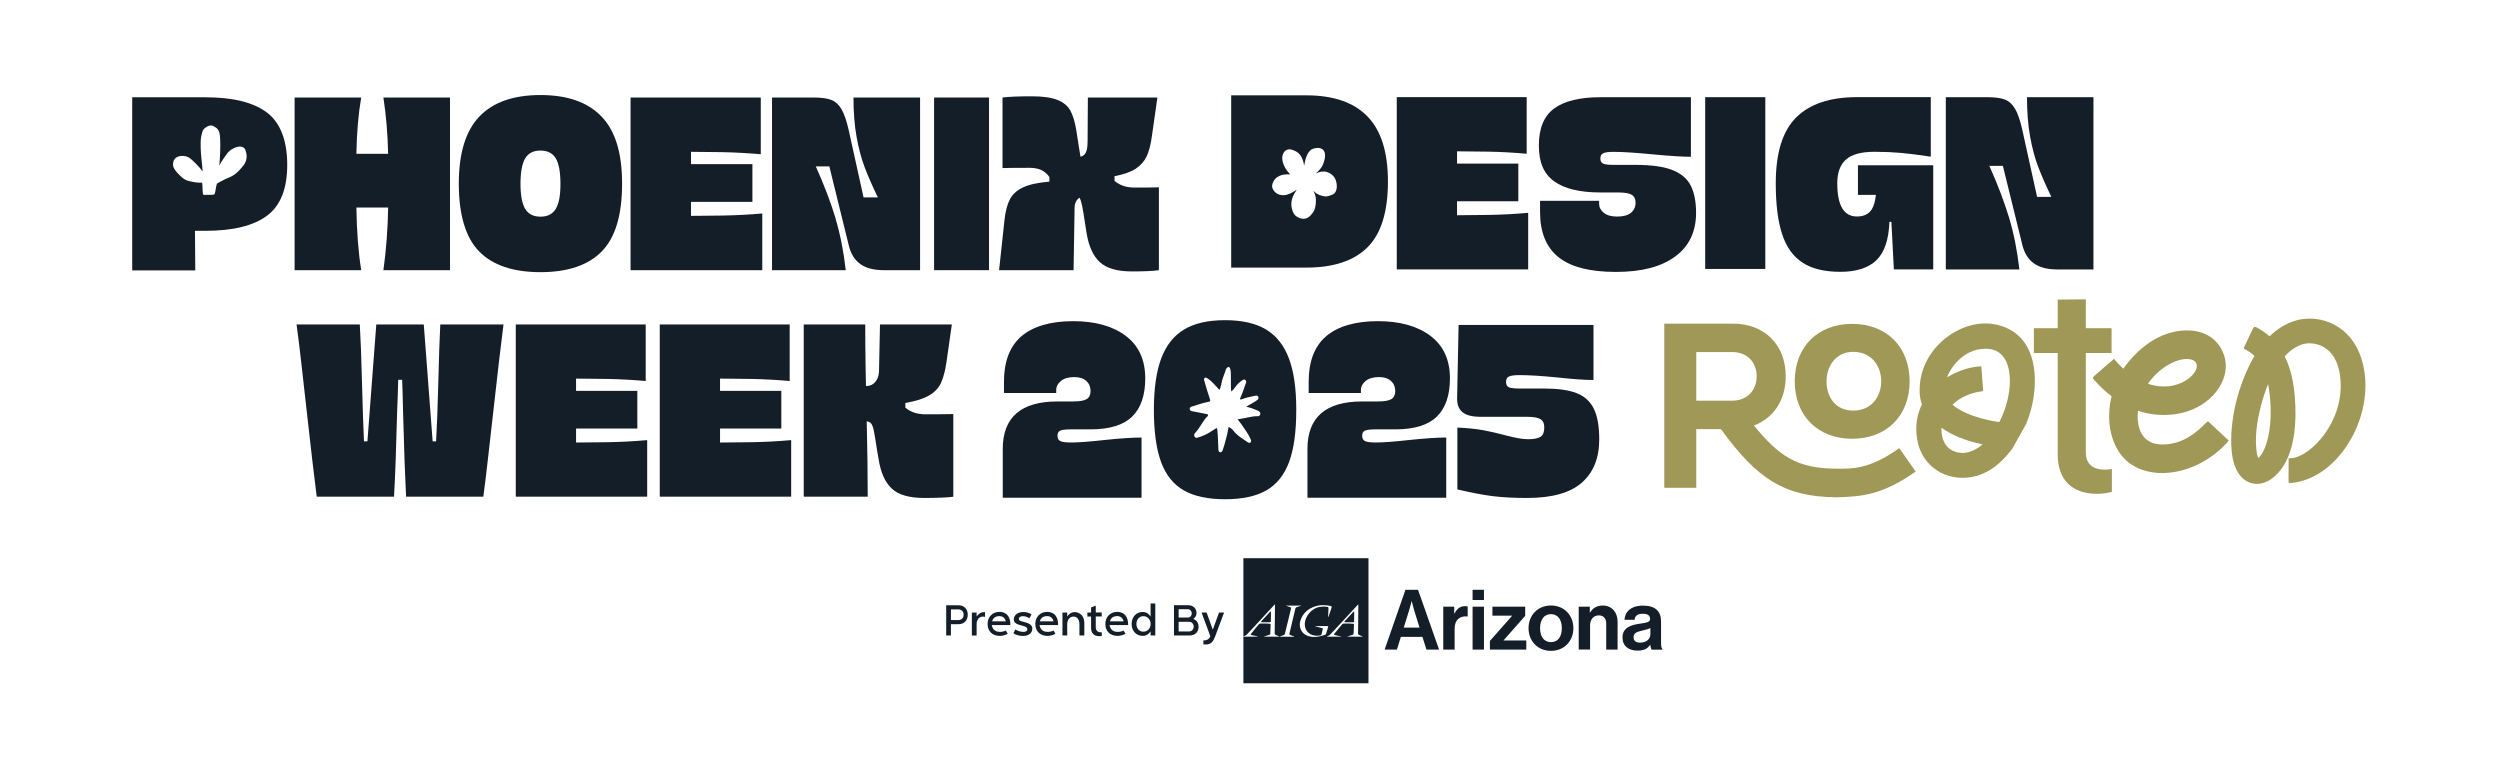<?xml version="1.0" encoding="UTF-8"?>
<svg id="Layer_1" data-name="Layer 1" xmlns="http://www.w3.org/2000/svg" viewBox="0 0 756 230.4">
  <defs>
    <style>
      .cls-1 {
        fill: #9f9857;
      }

      .cls-2 {
        fill: #141e29;
      }
    </style>
  </defs>
  <g>
    <path class="cls-1" d="M715.19,114.07c-1.16-13.13-10.21-18.36-18.12-17.66-4.93.44-8.37,3.1-10.55,5.09l-.21.22-.48-.44c-1.83-1.48-3.75-2.51-4.05-2.49-.23.02-.29.03-3.21,6.35l-.03.07v.08c.02.18.13.24.39.37.46.24,1.7.87,2.7,1.9l.09.1c-4.96,8.58-7.65,19.79-6.87,28.62.32,3.66,1.37,6.39,3.1,8.12,1.26,1.26,2.88,1.93,4.61,1.93.2,0,.4,0,.6-.03,2.18-.19,5.36-1.88,7.72-6.02,2.75-4.84,3.8-11.99,3.04-20.68-.61-6.92-2.35-10.43-2.92-11.58-.04-.07-.07-.15-.1-.21.48-.65,3.27-3.66,6.89-3.98.91-.08,8.96-.46,9.95,10.82,1.15,12.96-9.02,23.41-14.75,23.91,0,0-.02,0-.05,0-.05-.01-.13-.03-.24-.02l-.62.06-.03,7.09c.01.16.12.34.39.37.11,0,.24,0,.46-.02,6.19-.55,12.24-4.54,16.59-10.96,4.25-6.27,6.33-13.93,5.71-21.02ZM683.01,138.45s-.07.06-.09.09c-.46-.97-.57-2.16-.63-2.89-.71-7.99,2.5-16.94,3.58-19.47.17.85.43,2.31.6,4.17.83,9.41-1.21,15.98-3.45,18.1Z"/>
    <path class="cls-1" d="M612.72,128.18c.02-.07.05-.13.08-.21.63-1.62,2.54-6.56,2.54-12.67,0-16.64-12.34-17.49-14.81-17.49-4.91,0-9.93,2.12-13.77,5.83-4.04,3.89-6.26,8.96-6.26,14.27v.25c0,.99.07,2.23.59,3.85l.13.24c-.51,1.03-1.74,3.68-1.74,7.43,0,4.51,1.49,8.33,4.31,11.03,2.54,2.44,5.98,3.78,9.68,3.78,5.7,0,10.78-3,15.1-8.9M590.77,122.63c-.17-.11-.27-.19-.32-.23.6-.7,3.61-3.38,8.7-4.04.29,0,.54-.05.54-.5,0-.13-.09-1.23-.23-3.01-.12-1.5-.25-3.21-.28-3.75l-.02-.3h-.3c-3.19.16-6.6,1.26-10.12,3.31.84-2.14,4.45-8.66,11.78-8.66,6.56,0,7.27,6.77,7.27,9.69,0,3.88-1.11,8.38-2.96,12.02-.1.2-.18.36-.24.46-1.25-.11-9.43-1.41-13.83-4.97ZM593.52,136.96h-.13c-1.05,0-6.31-.35-6.31-7.33,0-.11,0-.21,0-.29,3.05,2.19,7.05,3.85,11.91,4.92.2.04.39.08.55.12-.91.8-3.35,2.59-6.02,2.59Z"/>
    <path class="cls-1" d="M667.69,127.48c-.21,0-.37.16-.95.74-1.69,1.69-6.19,6.19-12.66,6.19h-.38c-2.18,0-7.27-.84-7.27-8.6,0-.59.06-1.25.11-1.6.09.03.18.06.28.09,1.1.35,3.68,1.18,7.45,1.18,6.96,0,11.4-2.66,13.9-4.89,3.08-2.75,4.92-6.43,4.92-9.86,0-4.34-3.11-10.81-11.7-10.81-10.48,0-17.33,8.72-19.29,11.58-.49-.43-1.71-1.64-2.62-2.75l-.21-.26-.24.24c-.14.14-1.49,1.29-2.8,2.41q-3.4,2.91-3.4,3.09c0,.3,1.82,2.14,2.19,2.51,1.6,1.6,2.61,2.37,3.16,2.79.16.12.3.23.37.3-.02.08-.05.22-.08.36-.2.84-.67,2.8-.67,5.69v.25c0,1.41.19,5.08,1.94,8.69,2.37,4.89,6.56,7.63,12.44,8.16.29.07.73.07,1.39.07,12.54,0,20.15-9.5,20.22-9.6l.17-.22-6.15-5.75h-.12ZM649.56,116.05l.11-.18c2.95-4.24,7.85-7.31,11.65-7.31,2.79,0,3,1.62,3,2.11,0,2.12-3.21,5.48-8.46,6.13-.36.06-1.19.06-1.8.06-1.87,0-3.7-.52-4.51-.8Z"/>
    <path class="cls-1" d="M636.47,142.03c-2.13,0-5.72-.67-5.72-5.2v-30.08h7.79v-7.51h-7.79v-8.72l-8.5.08v8.64h-7.21v7.51h7.21v30.65c0,7.69,4.26,11.93,11.98,11.93,1.37,0,2.77-.18,4.17-.53l.23-.06v-6.94l-.36.07c-.55.1-1.16.15-1.81.15Z"/>
    <path class="cls-1" d="M560.1,132.68c10.44,0,17.37-7,17.37-17.37s-6.94-17.37-17.37-17.37-17.37,6.94-17.37,17.37,7,17.37,17.37,17.37ZM560.42,106.4c5.66,0,8.46,4.45,8.46,8.91s-2.8,8.85-8.46,8.85-8.08-4.45-8.08-8.85,2.67-8.91,8.08-8.91Z"/>
    <path class="cls-1" d="M555.46,141.72c-12.15,0-17.56-3.88-25.07-13.05,5.92-2.23,9.61-7.64,9.61-14.89,0-9.55-6.43-15.91-15.97-15.91h-20.75v49.64h9.67v-17.75h7.45c10.95,15.08,19.15,20.43,34.74,20.62,7.64-.13,14.24-.73,24.16-7.79l-4.96-7.06c-9.16,6.49-14.3,6.2-18.88,6.2ZM523.83,121.16h-10.88v-14.7h10.88c4.39,0,7.38,2.93,7.38,7.32s-2.99,7.38-7.38,7.38Z"/>
  </g>
  <g>
    <g>
      <path class="cls-2" d="M107.77,62.76h9.61c-.12,6.55-.59,12.87-1.44,18.94h20.14V29.49h-20.14c.84,5.44,1.3,11.11,1.43,17.01h-9.6c.12-6.48.61-12.16,1.46-17.01h-20.14v52.21h20.14c-.86-5.39-1.35-11.71-1.46-18.94Z"/>
      <path class="cls-2" d="M208.95,81.7h21.56v-17.15c-3.93.35-7.87.56-11.82.63-2.76.05-6.01.08-9.73.1v-4.24h18.57v-11.41h-18.57v-3.72c3.62.02,6.79.05,9.47.1,3.88.08,7.76.29,11.63.63v-17.15h-39.38v52.21h18.27Z"/>
      <path class="cls-2" d="M252.66,65.97c-1.44-4.77-3.43-10-5.97-15.66h4.1l5.89,23.94c.6,2.49,1.75,4.35,3.47,5.59,1.71,1.24,4.09,1.86,7.12,1.86h10.96V29.49h-20.14c0,4.43.31,8.38.93,11.86.62,3.48,1.44,6.56,2.46,9.25,1.02,2.68,2.35,5.72,3.99,9.1h-4.33l-4.48-20.29c-.65-2.88-1.38-5.02-2.2-6.41-.82-1.39-1.85-2.32-3.1-2.8-1.24-.47-3.01-.71-5.3-.71h-12.6v52.21h22.3c-.65-5.72-1.69-10.96-3.13-15.74Z"/>
      <path class="cls-2" d="M309.35,56.68c-1.84.87-3.16,2.06-3.95,3.58-.8,1.52-1.34,3.59-1.64,6.23l-1.64,15.22h22.53l.3-18.72c0-1.49.5-2.56,1.49-3.21.3.5.56,1.28.78,2.35.22,1.07.56,3.12,1.01,6.15l.37,2.31c.65,3.93,1.98,6.82,3.99,8.69,2.01,1.86,5.26,2.8,9.73,2.8,3.53,0,6.24-.12,8.13-.37v-25.06c-1.89.05-4.35.07-7.38.07-2.44,0-4.45-.67-6.04-2.01v-1.42c2.78-.55,4.92-1.3,6.41-2.27,1.49-.97,2.6-2.23,3.32-3.77.72-1.54,1.26-3.63,1.6-6.27l1.64-11.49h-21.03l-.08,13.13c0,1.59-.17,2.75-.52,3.47-.35.72-.9,1.16-1.64,1.3l-1.27-8.06c-.4-2.49-1-4.45-1.79-5.89-.8-1.44-2.11-2.52-3.95-3.24-1.84-.72-4.4-1.08-7.68-1.08-4.03,0-6.99.12-8.88.37v21.33c1.89-.05,4.6-.07,8.13-.07,1.39,0,2.56.21,3.51.63.94.42,1.79,1.13,2.54,2.12v1.42c-3.48.3-6.14.88-7.98,1.75Z"/>
      <rect class="cls-2" x="282.47" y="29.49" width="16.61" height="52.21"/>
      <path class="cls-2" d="M163.44,82.3c8.25,0,14.43-2.09,18.53-6.27,4.1-4.18,6.15-10.99,6.15-20.44s-2.08-16.04-6.23-20.36c-4.15-4.33-10.31-6.49-18.46-6.49s-14.31,2.16-18.46,6.49c-4.15,4.33-6.23,11.11-6.23,20.36s2.05,16.26,6.15,20.44c4.1,4.18,10.28,6.27,18.53,6.27ZM158.82,47.88c.94-1.57,2.49-2.35,4.62-2.35s3.68.78,4.62,2.35c.94,1.57,1.42,4.14,1.42,7.72s-.47,6-1.42,7.57c-.94,1.57-2.49,2.35-4.62,2.35s-3.68-.78-4.62-2.35c-.94-1.57-1.42-4.09-1.42-7.57s.47-6.15,1.42-7.72Z"/>
      <path class="cls-2" d="M132.54,115.75c-.2,7.84-.42,13.74-.67,17.71h-1.04l-2.68-35.35h-14.36l-2.68,35.35h-1.04c-.2-3.97-.4-9.87-.6-17.71-.2-7.84-.42-13.72-.67-17.64h-19.12c.5,3.67,1.01,7.84,1.53,12.5.52,4.66,1.03,9.18,1.52,13.54,1.24,11.21,2.26,19.89,3.05,26.04h23.37c.35-5.85.67-14.68.97-26.49.1-1.93.2-4.89.3-8.85h1.19c.1,2.43.2,5.98.3,10.64.3,11.01.6,19.25.89,24.71h23.36c.5-3.72,1-7.9,1.52-12.54.52-4.64,1.03-9.14,1.53-13.51,1.29-11.61,2.31-20.29,3.05-26.04h-19.12c-.2,3.92-.4,9.8-.6,17.64Z"/>
      <path class="cls-2" d="M174.2,133.82v-4.23h18.53v-11.39h-18.53v-3.71c3.6.02,6.77.05,9.45.1,3.87.07,7.74.29,11.61.63v-17.11h-39.29v52.09h39.74v-17.11c-3.92.35-7.85.56-11.79.63-2.75.05-6.01.08-9.71.1Z"/>
      <path class="cls-2" d="M217.74,133.82v-4.23h18.53v-11.39h-18.53v-3.71c3.6.02,6.77.05,9.45.1,3.87.07,7.74.29,11.61.63v-17.11h-39.29v52.09h39.74v-17.11c-3.92.35-7.85.56-11.79.63-2.75.05-6.01.08-9.71.1Z"/>
      <path class="cls-2" d="M273.78,123.27v-1.41c3.12-.54,5.52-1.3,7.18-2.27,1.66-.97,2.85-2.22,3.57-3.76.72-1.54,1.28-3.62,1.67-6.25l1.64-11.46h-21.73l-.3,14.21c-.05,1.29-.42,2.34-1.12,3.16-.69.82-1.56,1.23-2.6,1.23h-.22c-.04-1.87-.08-3.75-.11-5.62-.07-4.34-.11-8.67-.11-12.99h-18.6v52.09h19.35c0-6.8-.1-14.42-.3-22.78.51.07.94.22,1.23.53.37.4.67,1.12.89,2.16.22,1.04.56,3.05,1,6.03l.52,2.98c.64,3.92,1.97,6.81,3.98,8.67,2.01,1.86,5.25,2.79,9.71,2.79,4.02,0,6.97-.12,8.85-.37v-25c-1.89.05-4.71.07-8.48.07-2.43,0-4.44-.67-6.03-2.01Z"/>
      <path class="cls-2" d="M382.87,99.65c-3.12-1.88-7.26-2.83-12.41-2.83s-9.29.94-12.41,2.83c-3.12,1.88-5.42,4.8-6.9,8.75-1.48,3.95-2.22,9.14-2.22,15.57s.73,11.84,2.18,15.76c1.45,3.92,3.74,6.78,6.87,8.56,3.12,1.79,7.28,2.68,12.48,2.68s9.36-.89,12.48-2.68c3.12-1.78,5.41-4.64,6.87-8.56s2.18-9.17,2.18-15.76-.74-11.63-2.22-15.57c-1.48-3.95-3.78-6.86-6.9-8.75ZM381.12,125.22c-.09.46-.41.65-.79.64-1.78-.05-3.47.58-5.22.8-.26.03-.51.08-.88.14.99,1.14,1.75,2.36,2.56,3.52.57.81,1.04,1.68,1.45,2.59.13.29.19.61-.07.86-.25.23-.52.19-.78.01-1.59-1.1-3.3-2.01-4.53-3.69-.27-.37-.71-.6-1.08-.87-.29-.21-.31.1-.34.28-.23,1.75-.76,3.41-1.21,5.1-.14.5-.3.99-.48,1.47-.15.4-.39.79-.82.69-.44-.1-.47-.56-.5-1.01-.1-1.86-.11-3.73-.29-5.59-.08-.82-.08-.83-.74-.42-1.26.79-2.49,1.65-3.88,2.14-.5.17-.99.36-1.49.49-.32.09-.64,0-.82-.36-.17-.36-.11-.75.12-.99,1.36-1.42,2.19-3.33,3.48-4.81.19-.22.61-.4.48-.76-.11-.29-.52-.26-.8-.32-1.33-.28-2.66-.54-4-.78-.39-.07-.7-.23-.72-.71-.03-.49.34-.6.66-.7,1.59-.48,3.15-1.09,4.79-1.38.85-.15.86-.23.57-1.12-.49-1.54-1-3.07-1.42-4.63-.03-.1-.07-.19-.09-.3-.08-.39-.39-.82-.02-1.17.38-.36.73,0,1.06.21,1.08.68,1.88,1.74,2.8,2.65.22.22.37.53.71.67.34-.86.49-1.78.7-2.68.28-1.2.85-2.27,1.17-3.46.05-.17.18-.32.29-.45.39-.47.83-.38,1.02.23.16.5.2,1.02.2,1.55,0,1.43,0,2.86.02,4.28,0,.33.06.66.1,1.08.61-.51,1.02-1.13,1.46-1.7.57-.74,1.23-1.31,1.98-1.78.29-.18.55-.28.82-.04.27.26.33.64.18.98-.39.86-.61,1.8-.96,2.68-.22.57-.47,1.14-.7,1.71-.06.15-.19.33-.08.46.12.15.32.06.47,0,1.24-.46,2.51-.74,3.78-1,.2-.04.4-.06.61-.08.28-.02.53.06.64.38.11.35.02.67-.27.88-.39.28-.77.58-1.19.8-.71.38-1.41.8-2.23,1.27,1.24.28,2.32.67,3.38,1.14.14.06.27.13.41.21.32.19.56.44.48.89Z"/>
      <path class="cls-2" d="M476.7,118.85c-2.39-.91-5.63-1.36-9.71-1.36h-7.48c-1.56,0-2.63-.12-3.21-.37-.58-.25-.87-.79-.87-1.62s.3-1.39.91-1.66c.6-.27,1.66-.41,3.17-.41,2.97,0,6.87.25,11.71.74,4.53.49,8.08.74,10.65.74v-16.65h-40.79l-.45,22.03c-.05,1.97.49,3.42,1.62,4.35,1.13.93,2.96,1.4,5.48,1.4h13.9c2.01,0,3.41.23,4.19.7.78.47,1.17,1.32,1.17,2.54,0,1.38-.38,2.31-1.13,2.8-.75.49-2.01.74-3.78.74-.96,0-1.99-.11-3.1-.33-1.11-.22-2.24-.48-3.4-.77-2.57-.69-4.91-1.23-7.02-1.62-2.11-.39-4.73-.66-7.85-.81v18.71c4.18.98,7.73,1.66,10.65,2.03,2.92.37,6.39.55,10.42.55,7.55,0,13.08-1.55,16.58-4.64,3.5-3.09,5.25-7.44,5.25-13.04,0-4.03-.55-7.15-1.66-9.36-1.11-2.21-2.86-3.77-5.25-4.68Z"/>
      <path class="cls-2" d="M320.63,130.22c.58-.25,1.64-.38,3.2-.38h5.94c5.77,0,9.97-1.29,12.6-3.87,2.63-2.58,3.95-6.43,3.95-11.55,0-5.62-1.97-9.9-5.9-12.86-3.94-2.96-9.24-4.44-15.91-4.44s-12.07,1.52-15.61,4.55c-3.54,3.03-5.3,7.63-5.3,13.8v3.38h15.8v-.9c0-1.05.48-1.97,1.43-2.75.95-.78,2.31-1.17,4.06-1.17,1.55,0,2.76.39,3.61,1.17.85.78,1.28,1.79,1.28,3.05,0,1.15-.39,1.97-1.17,2.44-.78.48-2.17.71-4.17.71h-4.66c-11.03,0-16.55,4.79-16.55,14.37v14.74h41.97v-18.2c-2.76,0-6.49.25-11.21.75-4.51.5-7.9.75-10.15.75-1.5,0-2.56-.14-3.16-.41-.6-.27-.9-.81-.9-1.62s.29-1.33.86-1.58Z"/>
      <path class="cls-2" d="M412.77,130.22c.58-.25,1.64-.38,3.2-.38h5.94c5.77,0,9.97-1.29,12.6-3.87,2.63-2.58,3.95-6.43,3.95-11.55,0-5.62-1.97-9.9-5.9-12.86-3.94-2.96-9.24-4.44-15.91-4.44s-12.07,1.52-15.61,4.55c-3.54,3.03-5.3,7.63-5.3,13.8v3.38h15.8v-.9c0-1.05.48-1.97,1.43-2.75.95-.78,2.31-1.17,4.06-1.17,1.55,0,2.76.39,3.61,1.17.85.78,1.28,1.79,1.28,3.05,0,1.15-.39,1.97-1.17,2.44-.78.48-2.17.71-4.17.71h-4.66c-11.03,0-16.55,4.79-16.55,14.37v14.74h41.97v-18.2c-2.76,0-6.49.25-11.21.75-4.51.5-7.9.75-10.15.75-1.5,0-2.56-.14-3.16-.41-.6-.27-.9-.81-.9-1.62s.29-1.33.87-1.58Z"/>
      <path class="cls-2" d="M462.11,64.36c-3.92.35-7.85.56-11.79.63-2.75.05-6.01.08-9.71.1v-4.23h18.53v-11.39h-18.53v-3.71c3.6.02,6.77.05,9.45.1,3.87.07,7.74.29,11.61.63v-17.11h-39.29v52.09h39.74v-17.11Z"/>
      <path class="cls-2" d="M505.64,51.38c-2.65-1.02-6.34-1.52-11.05-1.52h-6.62c-1.54,0-2.59-.12-3.16-.37-.57-.25-.86-.77-.86-1.56s.3-1.33.89-1.6c.6-.27,1.64-.41,3.13-.41,2.63,0,6.52.25,11.68.74,5.16.5,9.05.75,11.68.75v-18.01h-27.38c-6.2,0-10.85,1.13-13.95,3.39-3.1,2.26-4.65,5.99-4.65,11.2s1.55,8.63,4.65,10.86c3.1,2.23,7.75,3.35,13.95,3.35h5.36c1.98,0,3.36.24,4.13.71.77.47,1.15,1.28,1.15,2.42,0,1.24-.46,2.25-1.38,3.01-.92.77-2.32,1.15-4.21,1.15-1.74,0-3.08-.38-4.02-1.15-.94-.77-1.41-1.67-1.41-2.72v-.89h-17.86v3.35c0,6.15,1.86,10.72,5.58,13.69,3.72,2.98,9.5,4.46,17.34,4.46s13.72-1.55,17.93-4.65c4.22-3.1,6.33-7.5,6.33-13.21,0-3.42-.55-6.19-1.64-8.3-1.09-2.11-2.96-3.67-5.62-4.69Z"/>
      <path class="cls-2" d="M561.84,58.93h5.43c-.2,1.87-.6,3.34-1.23,4.35-.92,1.46-2.42,2.19-4.5,2.19-3.97,0-5.95-3.35-5.95-10.05,0-3.22.88-5.62,2.64-7.18,1.76-1.56,4.63-2.34,8.6-2.34,2.83,0,5.48.11,7.96.33,2.48.22,5.51.61,9.08,1.15v-18.01h-22.25c-8.19,0-14.34,2.05-18.45,6.14-4.12,4.09-6.18,10.73-6.18,19.91,0,6.35.64,11.49,1.93,15.4,1.29,3.92,3.36,6.8,6.21,8.63,2.85,1.84,6.66,2.75,11.42,2.75s8.49-1.18,10.9-3.53c2.41-2.36,3.71-6.21,3.91-11.57h.6l.74,14.36h11.91v-31.48h-22.77v8.93Z"/>
      <path class="cls-2" d="M612.96,29.39c0,4.42.31,8.36.93,11.83.62,3.47,1.44,6.55,2.46,9.23,1.02,2.68,2.34,5.7,3.98,9.08h-4.32l-4.46-20.24c-.65-2.88-1.38-5.01-2.2-6.4-.82-1.39-1.85-2.32-3.09-2.79-1.24-.47-3-.71-5.28-.71h-12.57v52.09h22.25c-.65-5.7-1.69-10.94-3.13-15.7-1.44-4.76-3.42-9.97-5.95-15.63h4.09l5.88,23.89c.6,2.48,1.75,4.34,3.46,5.58,1.71,1.24,4.08,1.86,7.11,1.86h10.94V29.39h-20.09Z"/>
      <rect class="cls-2" x="515.65" y="29.39" width="18.18" height="51.94"/>
      <path class="cls-2" d="M419.71,54.87c0-8.88-2.07-15.44-6.21-19.68-4.14-4.24-10.28-6.36-18.42-6.36h-22.77v52.09h22.77c8.19,0,14.34-2.05,18.45-6.14,4.12-4.09,6.18-10.73,6.18-19.91ZM399.99,45.2c1.24,1.11.6,3.13.11,4.48-.44,1.13-1.35,1.96-2.19,2.79.96-.5,2.08-.76,3.15-.51,1.34.35,2.55,1.35,2.93,2.71.35,1.09.41,2.32-.14,3.36-.38.79-1.31.98-2.07,1.23-.81.28-1.5.12-2.29-.14-1.06-.26-1.53-.71-2.32-1.4.77,1.47.86,2.35.71,3.98-.1.83-.27,1.68-.72,2.39-.47.66-.99,1.35-1.71,1.75-.01,0-.02.01-.03.02-1.2.63-2.69.19-3.68-.66-.76-.71-1.05-1.84-1.21-2.83-.19-1.96.56-3.41,1.61-4.98-1.22.73-2.49,1.58-3.95,1.65-.94.03-1.92-.26-2.6-.93-.45-.49-.87-1.08-.91-1.76.05-1.08.64-2.16,1.55-2.77,1.13-.78,2.58-.95,3.92-.83-1.22-1.26-2.24-2.93-2.4-4.7-.11-1.62.97-3.3,2.76-2.81.74.22,1.5.52,2.1,1.03,1.08,1.02,1.58,2.41,1.76,3.85.28-1.64.86-4.42,2.57-5.08.96-.37,2.21-.52,3.06.18Z"/>
    </g>
    <path class="cls-2" d="M80.76,34.06c-4.06-3.09-10.28-4.64-18.65-4.64h-22.13v52.34h19.07c0-3.75-.03-7.74-.09-11.96h3.15c8.32,0,14.53-1.52,18.62-4.56,4.09-3.04,6.13-8.17,6.13-15.4s-2.03-12.68-6.09-15.78ZM74.17,49.15c-.24.54-.56.92-1.2,1.67-.4.48-.85.97-1.5,1.52-.73.61-1.56,1.11-2.45,1.44-.66.25-.71.32-1.42.66-.87.43-1.56.82-2,1.08-.12.41-.2.75-.25.98-.11.57-.11.84-.24,1.37-.07.28-.12.58-.24.85-.15.14-.39.14-.58.17-.47.05-.95.02-1.42.01-.32,0-.64.04-.97.04,0,0-.01,0-.02,0-.24,0-.5,0-.5-.31-.05-.33-.08-.67-.11-1-.05-.79-.02-1.59-.13-2.38-1.5.02-2.7-.19-3.52-.39-.62-.15-1.09-.24-1.65-.55-.92-.52-1.65-1.31-2.37-2.07-.65-.78-1.4-1.66-1.27-2.74.03-.22.05-.87.5-1.43.86-1.07,2.59-1.06,3.7-.7.9.29,1.52.97,2.82,2.24.71.69,1.34,1.45,1.94,2.24-.16-2.34-.54-4.67-.6-7.02-.02-1.16-.06-2.34.14-3.49.19-.82.3-1.74.88-2.39.7-.67,1.9-1.34,2.84-.82.53.29,1.09.63,1.44,1.14.5.85.54,1.87.59,2.84.11,2.67-.04,5.35-.25,8.02.36-.82.86-1.57,1.36-2.31.88-1.28,1.31-1.93,2.1-2.48,1.01-.7,2.88-1.48,3.92-.68.44.34.57.84.73,1.46.39,1.5-.13,2.75-.26,3.03Z"/>
  </g>
  <g>
    <g>
      <g>
        <path class="cls-2" d="M376,168.79v37.83h37.83v-37.83s-37.83,0-37.83,0ZM386.82,192.53h-4.6s-.07-.01-.02-.03c.05-.03,1.54-.51,1.65-.54.23-.08.29-.13.29-.48,0-.34.1-2.34.1-2.46,0-.13.03-.37-.29-.4-.15-.01-.66-.06-1.18-.07-.63-.02-1.29,0-1.4,0-.35,0-.44.02-.64.18-.16.12-2.37,2.85-2.45,2.98-.09.13-.07.26.16.33.24.07,1.64.36,1.96.43.05,0,.03.06-.03.06h-4.33s-.03,0-.05,0v-.07s.04-.01.04-.02c.03-.01.61-.21.91-.44.15-.09,8.36-9.05,8.5-9.18.04-.04.09-.03.11,0,.04.07-.09,8.57-.09,8.71,0,.15.03.33.26.44.22.1,1.04.46,1.14.5.04.02.02.06-.05.06ZM392.08,183.62c-.23.1-.3.22-.36.4-.04.14-1.78,7.46-1.8,7.59-.04.17-.04.31.15.38.2.08,1.19.43,1.27.47.08.03.06.08-.03.08h-4.26c-.08,0-.12-.02-.04-.06.09-.04,1.03-.38,1.11-.41.1-.04.35-.13.41-.34.04-.16,1.83-7.52,1.87-7.66.04-.18.02-.36-.19-.44-.11-.04-1.21-.41-1.24-.43-.06-.02-.06-.06,0-.06h4.47c.05,0,.09.03.03.05-.07.02-.8.23-.88.26-.09.03-.35.11-.49.18ZM400.71,191.95c-.13.05-1.62.62-3.06.66-3.71.1-5.07-2.49-4.43-4.85.33-1.24,1.14-2.41,2.17-3.22.59-.46,2.35-1.55,4.64-1.55.43,0,1.54.06,2.35.26.4.1.34.32.29.49-.02.08-.9,2.7-.92,2.76-.04.1-.12.1-.12,0,0-.06.11-2.38.1-2.48,0-.24,0-.4-.28-.48-.38-.13-2.2-.28-3.55.34-2.25,1.05-3.57,3.48-3.3,5.41.22,1.59,1.49,2.9,3.5,2.95.63.02,1.1-.08,1.23-.12.2-.06.23-.12.28-.23.04-.12.38-1.54.39-1.6.02-.06.1-.27-.1-.32-.21-.06-2.04-.55-2.13-.57-.1-.02-.05-.07.02-.07h3.43c.14,0,.5-.03.41.31-.1.35-.62,1.99-.67,2.1-.04.12-.15.18-.27.23ZM412.01,192.53h-4.6s-.07-.01-.02-.03c.05-.03,1.53-.51,1.65-.54.23-.08.28-.13.29-.48,0-.34.11-2.34.11-2.46,0-.13.03-.37-.29-.4-.15-.01-.66-.06-1.18-.07-.63-.02-1.28,0-1.4,0-.35,0-.44.02-.65.18-.16.12-2.36,2.85-2.45,2.98-.09.13-.06.26.17.33.24.07,1.64.36,1.96.43.04,0,.03.06-.03.06h-4.33s-.04-.05,0-.06c.03-.02.6-.23.9-.46.16-.09,8.37-9.05,8.51-9.18.04-.04.09-.03.11,0,.04.07-.09,8.57-.09,8.71,0,.15.02.33.26.44.22.1,1.04.46,1.14.5.04.02.02.06-.05.06Z"/>
        <path class="cls-2" d="M409.19,185.08c-.09.1-2.43,2.62-2.56,2.77-.13.14-.14.33.21.33,0,0,1.93,0,2.24,0s.4-.11.4-.3c0-.13.03-2.46.03-2.73s-.15-.27-.32-.08Z"/>
        <path class="cls-2" d="M384.01,185.08c-.09.1-2.44,2.62-2.56,2.77-.13.14-.14.33.21.33,0,0,1.92,0,2.24,0s.4-.11.4-.3c0-.13.04-2.46.04-2.73s-.15-.27-.32-.08Z"/>
      </g>
      <g>
        <path class="cls-2" d="M286.13,192.17v-9.14h3.72c1.68,0,2.8,1.13,2.8,2.86s-1.11,2.87-2.8,2.87h-2.29v3.41h-1.42ZM287.56,187.51h2.26c.94,0,1.59-.66,1.59-1.62s-.66-1.61-1.59-1.61h-2.26v3.23Z"/>
        <path class="cls-2" d="M297.87,186.58c-.18-.08-.39-.12-.61-.12-1.32,0-1.93,1.11-1.93,2.25v3.47h-1.44v-6.93h1.44v1.19c.44-.68,1.2-1.33,2.25-1.33.06,0,.15,0,.29.01v1.46Z"/>
        <path class="cls-2" d="M305.53,189.02h-5.62c.14.79.65,2.06,2.42,2.06.64,0,1.26-.11,1.84-.4l.56.96c-.74.44-1.56.65-2.4.65-2.18,0-3.68-1.34-3.68-3.6,0-2.14,1.48-3.66,3.58-3.66,2.28,0,3.31,1.63,3.31,3.83v.15ZM304.16,187.89c-.13-.52-.55-1.58-1.94-1.58-1.56,0-2.04.99-2.21,1.58h4.15Z"/>
        <path class="cls-2" d="M307.05,190.35c.71.43,1.6.73,2.41.73.51,0,1.21-.15,1.21-.79,0-.46-.39-.71-.78-.85-.39-.17-.91-.27-1.42-.42-1.05-.29-1.89-.69-1.89-1.68,0-1.52,1.4-2.26,2.82-2.26,1,0,1.72.2,2.53.72l-.66,1.18c-.55-.39-1.25-.65-1.94-.65-.52,0-1.24.22-1.24.85,0,.41.46.58.79.69.38.13.89.22,1.41.39,1.02.32,1.89.79,1.89,1.87,0,.29-.08.6-.21.87-.49.96-1.55,1.31-2.64,1.31-.92,0-2.13-.26-2.89-.81l.6-1.14Z"/>
        <path class="cls-2" d="M319.96,189.02h-5.62c.14.79.65,2.06,2.42,2.06.64,0,1.26-.11,1.84-.4l.56.96c-.74.44-1.56.65-2.4.65-2.18,0-3.68-1.34-3.68-3.6,0-2.14,1.48-3.66,3.58-3.66,2.28,0,3.31,1.63,3.31,3.83v.15ZM318.59,187.89c-.13-.52-.55-1.58-1.94-1.58-1.56,0-2.04.99-2.21,1.58h4.15Z"/>
        <path class="cls-2" d="M327.9,188.61v3.55h-1.48v-3.46c0-.99-.49-2.25-1.76-2.25s-1.93,1.11-1.93,2.25v3.46h-1.44v-6.92h1.44v1.19c.44-.68,1.2-1.33,2.25-1.33.38,0,2.93.13,2.93,3.51Z"/>
        <path class="cls-2" d="M333.18,192.29c-.25.06-.49.09-.75.09-1.61,0-2.49-.87-2.49-2.54v-3.41h-1.11v-1.21h1.11v-1.54l1.42-.53v2.07h1.8v1.21h-1.8v3.28c0,1.02.69,1.51,1.59,1.51.09,0,.16-.01.24-.01v1.08Z"/>
        <path class="cls-2" d="M341.14,189.02h-5.62c.14.79.65,2.06,2.42,2.06.64,0,1.26-.11,1.84-.4l.56.96c-.74.44-1.56.65-2.4.65-2.18,0-3.68-1.34-3.68-3.6,0-2.14,1.48-3.66,3.58-3.66,2.28,0,3.31,1.63,3.31,3.83v.15ZM339.78,187.89c-.13-.52-.55-1.58-1.94-1.58-1.56,0-2.04.99-2.21,1.58h4.15Z"/>
        <path class="cls-2" d="M347.94,192.15v-1.24l-.35.45c-.49.62-1.24.93-2.02.93-2.04,0-3.36-1.55-3.36-3.61s1.33-3.62,3.36-3.62c.79,0,1.52.32,2.02.94l.35.45v-3.96h1.42v9.67h-1.42ZM347.95,188.68c0-1.27-.89-2.35-2.21-2.35s-2.09,1.12-2.09,2.35.76,2.34,2.09,2.34,2.21-1.06,2.21-2.34Z"/>
        <path class="cls-2" d="M355.01,192.17v-9.15h4.38c1.34,0,2.44.95,2.44,2.33,0,.62-.25,1.21-.72,1.61l-.28.2.32.15c.85.36,1.31,1.28,1.31,2.22,0,1.58-1.11,2.63-2.65,2.63h-4.79ZM356.42,186.75h2.81c.69,0,1.16-.6,1.16-1.25s-.47-1.27-1.16-1.27h-2.81v2.52ZM356.42,190.95h3.18c.81,0,1.38-.68,1.38-1.46s-.56-1.46-1.38-1.46h-3.18v2.92Z"/>
        <path class="cls-2" d="M363.91,193.67c.94,0,1.67-.28,2.07-1.2l.02-.07-2.65-7.18h1.52c.35.99,1.88,5.19,1.88,5.19l1.89-5.19h1.52c-.45,1.19-2.64,7.08-2.64,7.08-.6,1.63-1.21,2.6-2.96,2.6-.22,0-.44-.01-.66-.05v-1.19Z"/>
      </g>
    </g>
    <g>
      <path class="cls-2" d="M425.02,178.35h3.79l6.37,18.09h-3.82l-1.21-3.85h-6.53l-1.19,3.85h-3.72l6.3-18.09ZM424.49,189.79h4.78l-1.62-5.21c-.3-.96-.73-2.78-.73-2.78h-.05s-.46,1.82-.76,2.78l-1.62,5.21Z"/>
      <path class="cls-2" d="M439.75,185.54h.08c.78-1.47,1.67-2.23,3.19-2.23.38,0,.61.03.81.1v3.01h-.08c-2.25-.23-3.87.96-3.87,3.69v6.32h-3.44v-12.98h3.31v2.07Z"/>
      <path class="cls-2" d="M445.31,178.35h3.44v3.09h-3.44v-3.09ZM445.31,183.46h3.44v12.98h-3.44v-12.98Z"/>
      <polygon class="cls-2" points="450.55 193.81 457.23 186.24 457.23 186.17 451.31 186.17 451.31 183.46 461.22 183.46 461.22 186.22 454.7 193.61 454.7 193.68 461.55 193.68 461.55 196.44 450.55 196.44 450.55 193.81"/>
      <path class="cls-2" d="M462.23,189.96c0-3.87,2.76-6.86,6.78-6.86s6.78,2.99,6.78,6.86-2.76,6.86-6.78,6.86-6.78-2.99-6.78-6.86M472.3,189.96c0-2.53-1.19-4.25-3.29-4.25s-3.29,1.72-3.29,4.25,1.16,4.22,3.29,4.22,3.29-1.69,3.29-4.22"/>
      <path class="cls-2" d="M480.75,185.23h.08c.89-1.39,2.07-2.12,3.85-2.12,2.68,0,4.48,2.02,4.48,4.86v8.47h-3.44v-7.97c0-1.39-.81-2.38-2.25-2.38-1.52,0-2.63,1.21-2.63,2.98v7.36h-3.44v-12.98h3.36v1.77Z"/>
      <path class="cls-2" d="M499.04,195h-.05c-.66.99-1.59,1.75-3.82,1.75-2.66,0-4.53-1.39-4.53-3.97,0-2.86,2.33-3.77,5.21-4.17,2.15-.3,3.14-.48,3.14-1.47s-.73-1.54-2.18-1.54c-1.62,0-2.4.58-2.5,1.82h-3.06c.1-2.28,1.8-4.28,5.59-4.28s5.46,1.75,5.46,4.78v6.6c0,.99.15,1.57.46,1.8v.13h-3.31c-.2-.25-.33-.86-.41-1.44M499.07,191.86v-1.95c-.61.35-1.54.56-2.4.76-1.8.4-2.68.81-2.68,2.02s.81,1.64,2.02,1.64c1.97,0,3.06-1.21,3.06-2.48"/>
    </g>
  </g>
</svg>